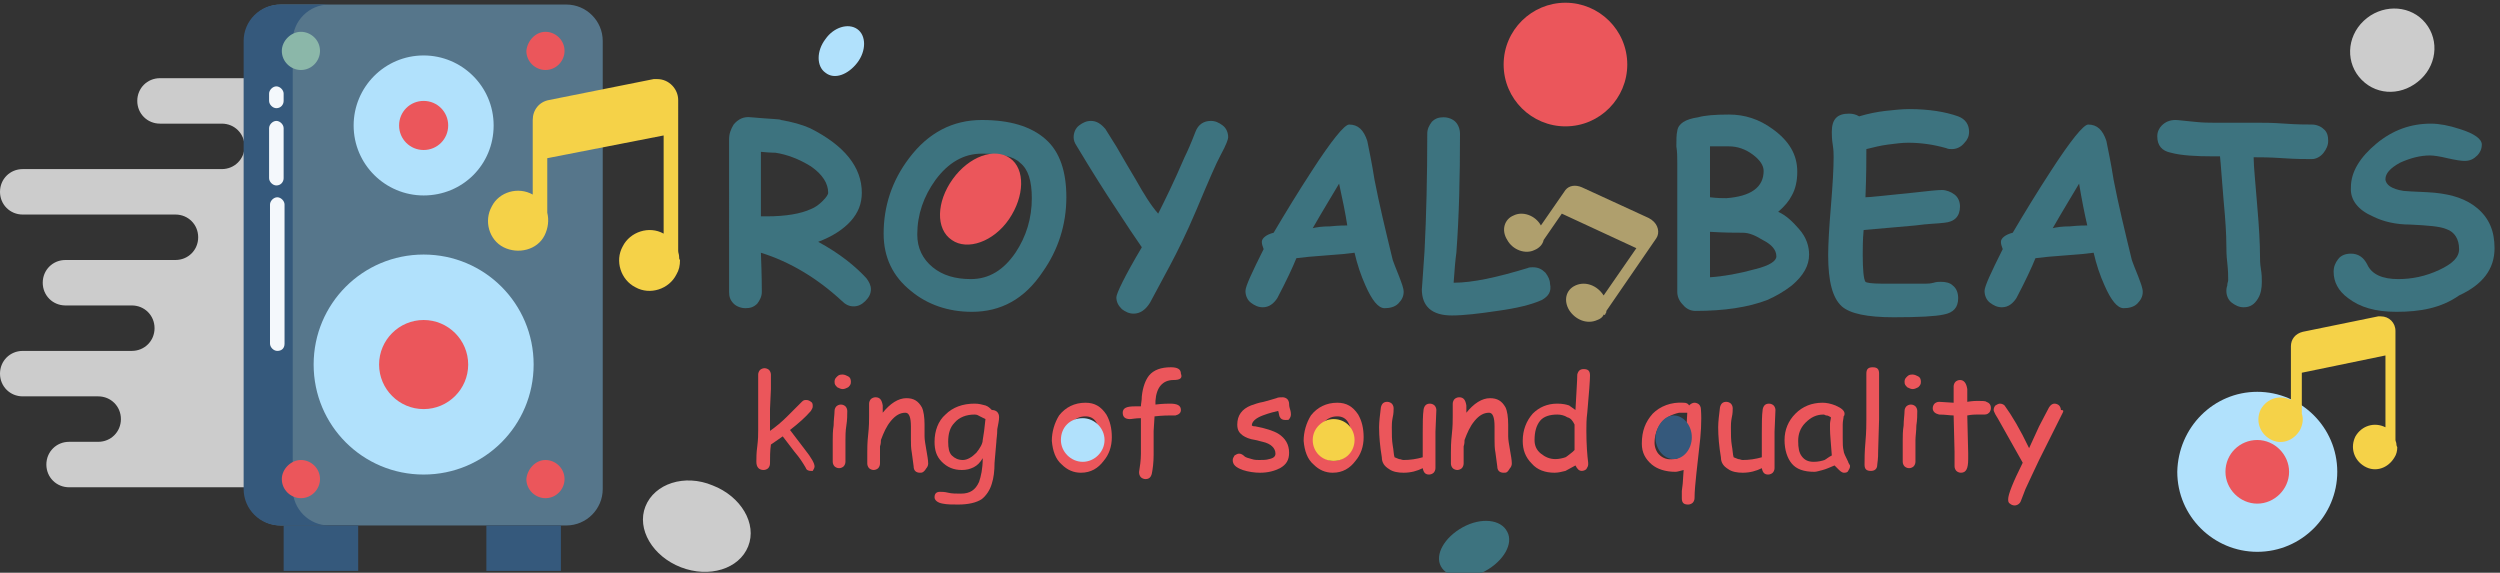 <?xml version="1.0" encoding="utf-8"?>
<!-- Generator: Adobe Illustrator 23.0.1, SVG Export Plug-In . SVG Version: 6.00 Build 0)  -->
<svg version="1.1" id="Layer_1" xmlns="http://www.w3.org/2000/svg" xmlns:xlink="http://www.w3.org/1999/xlink" x="0px" y="0px"
	 viewBox="0 0 275 63" style="enable-background:new 0 0 275 63;" xml:space="preserve">
<rect x="0" y="0" width="275" height="63" fill="#333333" stroke="none"/>
<style type="text/css">
	.st0{fill:#CCCCCC;}
	.st1{fill:#56768B;}
	.st2{fill:#35597C;}
	.st3{fill:#B1E1FC;}
	.st4{fill:#EB565B;}
	.st5{fill:#8BB7A9;}
	.st6{fill:#F5D248;}
	.st7{fill:#F4F8FC;}
	.st8{fill:#3D737F;}
	.st9{fill:#AF9F6D;}
</style>
<g>
	<g>
		<g>
			<path class="st0" d="M21.1,8.6h-3.5c-1.4,0-2.5,1.1-2.5,2.5s1.1,2.5,2.5,2.5h3.5h3.3c1.4,0,2.5,1.1,2.5,2.5s-1.1,2.5-2.5,2.5
				H12.3H2.5c-1.4,0-2.5,1.1-2.5,2.5s1.1,2.5,2.5,2.5h9.7h7.1c1.4,0,2.5,1.1,2.5,2.5s-1.1,2.5-2.5,2.5h-7.1h-5
				c-1.4,0-2.5,1.1-2.5,2.5s1.1,2.5,2.5,2.5h5h2.3c1.4,0,2.5,1.1,2.5,2.5s-1.1,2.5-2.5,2.5h-2.3H2.5c-1.4,0-2.5,1.1-2.5,2.5
				s1.1,2.5,2.5,2.5h9.7h-1.4c1.4,0,2.5,1.1,2.5,2.5s-1.1,2.5-2.5,2.5h1.4H7.6c-1.4,0-2.5,1.1-2.5,2.5s1.1,2.5,2.5,2.5h4.6h17.5
				l3-5.1v-5.1v-5.1V34v-5v-5.1l4.2-5.1l-0.4-5.1L37,8.6H21.1L21.1,8.6z"/>
		</g>
		<g>
			<path class="st1" d="M66.3,53.8c0,2.2-1.8,4-4,4l0,0H30.9c-2.2,0-4-1.8-4-4l0,0V4.5c0-2.2,1.8-4,4-4h31.4c2.2,0,4,1.8,4,4l0,0
				V53.8z"/>
			<path class="st2" d="M32.2,53.8V4.5c0-2.2,1.8-4,4-4h-5.4c-2.2,0-4,1.8-4,4v49.3c0,2.2,1.8,4,4,4l0,0h5.4
				C34,57.8,32.2,56,32.2,53.8L32.2,53.8z"/>
			<path class="st3" d="M46.6,28c6.7,0,12.1,5.4,12.1,12.1s-5.4,12.1-12.1,12.1s-12.1-5.4-12.1-12.1l0,0C34.5,33.4,39.9,28,46.6,28
				L46.6,28z"/>
			<path class="st3" d="M46.6,6.1c4.2,0,7.7,3.4,7.7,7.7s-3.4,7.7-7.7,7.7c-4.2,0-7.7-3.4-7.7-7.7l0,0C38.9,9.6,42.3,6.1,46.6,6.1z"
				/>
			<path class="st4" d="M60,3.5c1.1,0,2.1,0.9,2.1,2.1c0,1.1-0.9,2.1-2.1,2.1c-1.1,0-2.1-0.9-2.1-2.1C58,4.5,58.9,3.5,60,3.5z"/>
			<path class="st4" d="M46.6,11.1c1.5,0,2.7,1.2,2.7,2.7s-1.2,2.7-2.7,2.7s-2.7-1.2-2.7-2.7C43.9,12.3,45.1,11.1,46.6,11.1
				L46.6,11.1z"/>
			<path class="st4" d="M60,50.6c1.1,0,2.1,0.9,2.1,2.1c0,1.1-0.9,2.1-2.1,2.1c-1.1,0-2.1-0.9-2.1-2.1l0,0
				C58,51.6,58.9,50.6,60,50.6z"/>
			<path class="st4" d="M33.1,50.6c1.1,0,2.1,0.9,2.1,2.1c0,1.1-0.9,2.1-2.1,2.1c-1.1,0-2.1-0.9-2.1-2.1l0,0
				C31,51.6,32,50.6,33.1,50.6z"/>
			<path class="st4" d="M46.6,35.2c2.7,0,4.9,2.2,4.9,4.9S49.3,45,46.6,45s-4.9-2.2-4.9-4.9l0,0C41.7,37.4,43.9,35.2,46.6,35.2
				L46.6,35.2L46.6,35.2z"/>
			<path class="st5" d="M33.1,3.5c1.1,0,2.1,0.9,2.1,2.1c0,1.1-0.9,2.1-2.1,2.1C32,7.7,31,6.8,31,5.6C31,4.5,32,3.5,33.1,3.5z"/>
			<path class="st2" d="M61.7,58v4.8h-8.2V58v-0.2h8.2V58z"/>
			<path class="st2" d="M39.4,58v4.8h-8.2V58v-0.2h8.2V58z"/>
			<path class="st6" d="M74.7,28.2c0-0.2-0.1-0.4-0.1-0.6V11c0-1.2-1-2.3-2.3-2.3c-0.2,0-0.3,0-0.4,0L60.4,11
				c-1.1,0.2-1.8,1.1-1.8,2.2v8.2c-1.6-0.9-3.7-0.3-4.5,1.3c-0.9,1.6-0.3,3.7,1.3,4.5s3.7,0.3,4.5-1.3c0.4-0.8,0.5-1.7,0.3-2.5v-6
				L73,14.9v10.8c-1.6-0.9-3.7-0.2-4.5,1.4c-0.9,1.6-0.2,3.7,1.4,4.5c1.6,0.9,3.7,0.2,4.5-1.4c0.3-0.5,0.4-1,0.4-1.6
				C74.7,28.5,74.7,28.4,74.7,28.2L74.7,28.2z"/>
			<path class="st7" d="M30.5,38.6c-0.4,0-0.8-0.4-0.8-0.8V22.5c0-0.4,0.4-0.8,0.8-0.8s0.8,0.4,0.8,0.8v15.3
				C31.3,38.3,31,38.6,30.5,38.6z"/>
			<path class="st7" d="M30.4,20.4c-0.4,0-0.8-0.4-0.8-0.8v-5.5c0-0.4,0.4-0.8,0.8-0.8s0.8,0.4,0.8,0.8v5.5
				C31.2,20,30.9,20.4,30.4,20.4z"/>
			<path class="st7" d="M30.4,11.9c-0.4,0-0.8-0.4-0.8-0.8v-0.8c0-0.4,0.4-0.8,0.8-0.8s0.8,0.4,0.8,0.8v0.8
				C31.2,11.5,30.9,11.9,30.4,11.9z"/>
		</g>
		<g>
			<path class="st8" d="M93.9,33.7c-0.5,0-0.9-0.2-1.3-0.6c-2.7-2.5-5.7-4.3-8.9-5.3c0.1,2.6,0.1,4,0.1,4.3c0,0.5-0.2,0.9-0.5,1.3
				c-0.4,0.4-0.8,0.5-1.3,0.5s-1-0.2-1.3-0.5c-0.4-0.4-0.5-0.8-0.5-1.3c0-0.7,0-1.7,0-3s0-2.3,0-3V15.3c0-0.6,0.2-1.1,0.5-1.6
				c0.5-0.6,1.1-0.9,1.9-0.8c2.2,0.2,3.3,0.2,3.3,0.3c1.2,0.2,2.3,0.5,3.2,0.9c3.8,1.9,5.7,4.3,5.7,7.1c0,1.2-0.4,2.2-1.2,3.1
				c-0.8,0.9-2,1.7-3.6,2.3c2.4,1.3,4.1,2.7,5.3,4c0.3,0.4,0.5,0.8,0.5,1.2c0,0.5-0.2,0.9-0.6,1.3C94.8,33.5,94.4,33.7,93.9,33.7z
				 M85.3,16.8c-0.1,0-0.6,0-1.6-0.1v7.1c0.2,0,0.4,0,0.6,0c2.2,0,3.8-0.3,4.9-0.8c0.5-0.2,0.9-0.5,1.3-0.9s0.6-0.7,0.6-0.9
				c0-1-0.6-2-1.9-2.9C87.9,17.5,86.6,17,85.3,16.8z"/>
			<path class="st8" d="M106.9,34.3c-2.6,0-4.9-0.8-6.7-2.3c-2-1.6-3-3.7-3-6.3c0-3,0.9-5.8,2.8-8.3c2.1-2.8,4.8-4.2,8-4.2
				c3.1,0,5.4,0.7,7,2.1s2.3,3.6,2.3,6.4c0,3-0.9,5.8-2.6,8.2C112.7,32.9,110.1,34.3,106.9,34.3z M108,16.9c-2,0-3.7,1-5.1,2.9
				c-1.3,1.8-2,3.8-2,6c0,1.5,0.6,2.7,1.7,3.6s2.5,1.3,4.2,1.3c2,0,3.6-1,4.9-2.9c1.2-1.8,1.8-3.8,1.8-6c0-1.9-0.4-3.2-1.3-3.9
				C111.5,17.2,110.1,16.9,108,16.9z"/>
			<path class="st8" d="M134.3,17c-0.5,0.9-1.4,3-2.7,6.1c-1.1,2.6-2.1,4.6-2.9,6.1c-1.4,2.6-2.1,3.9-2.2,4.1
				c-0.5,0.8-1.1,1.2-1.8,1.2c-0.5,0-0.9-0.2-1.3-0.5c-0.4-0.4-0.6-0.8-0.6-1.3c0-0.4,0.9-2.3,2.8-5.5c-0.7-1-1.7-2.5-3-4.5
				c-1-1.5-2.4-3.7-4.2-6.7c-0.2-0.3-0.3-0.6-0.3-0.9c0-0.5,0.2-1,0.6-1.3s0.8-0.5,1.3-0.5c0.6,0,1.1,0.3,1.6,0.9l1,1.6
				c0.1,0.1,0.8,1.4,2.3,3.9c0.9,1.6,1.7,2.9,2.5,3.8c0.7-1.4,1.7-3.4,2.9-6.2c0.3-0.6,0.7-1.5,1.2-2.8c0.3-0.8,0.9-1.2,1.7-1.2
				c0.5,0,0.9,0.2,1.3,0.5c0.4,0.3,0.6,0.8,0.6,1.3C135.1,15.3,134.9,15.9,134.3,17z"/>
			<path class="st8" d="M152.3,33.9c-0.7,0-1.4-0.9-2.1-2.5c-0.5-1.1-0.9-2.3-1.2-3.6c-0.7,0.1-1.7,0.2-3.2,0.3
				c-1.4,0.1-2.5,0.2-3.2,0.3c-0.4,1-1.1,2.5-2.1,4.4c-0.4,0.6-0.9,1-1.6,1c-0.5,0-0.9-0.2-1.3-0.5c-0.4-0.3-0.6-0.8-0.6-1.3
				s0.7-2,2-4.6c-0.1-0.3-0.2-0.5-0.2-0.8c0-0.4,0.5-0.8,1.3-1c1.3-2.2,2.7-4.5,4.2-6.8c2.2-3.4,3.6-5.1,4.1-5.1c1,0,1.6,0.6,2,1.8
				c0.2,1,0.5,2.4,0.8,4.3c0.5,2.6,1.2,5.5,2,8.8c0.1,0.3,0.3,0.8,0.7,1.8c0.3,0.8,0.5,1.3,0.5,1.7c0,0.5-0.2,0.9-0.6,1.3
				S152.8,33.9,152.3,33.9z M147.3,20.2c-0.7,1.2-1.7,2.8-2.9,4.9c0.4-0.1,1-0.2,1.9-0.2c1-0.1,1.6-0.1,1.9-0.1
				C148,23.5,147.7,22,147.3,20.2z"/>
			<path class="st8" d="M169.6,33c-1.1,0.5-2.7,0.9-4.9,1.2c-2,0.3-3.7,0.5-5,0.5c-2.2,0-3.3-1-3.3-2.9c0,0.2,0.1-1.3,0.3-4.2
				c0.2-3.9,0.3-8.2,0.3-12.9c0-0.5,0.2-0.9,0.5-1.3c0.4-0.4,0.8-0.5,1.3-0.5s1,0.2,1.3,0.5s0.5,0.8,0.5,1.3c0,4.8-0.1,9.1-0.4,13.1
				c-0.1,0.7-0.2,1.8-0.3,3.3c2.1,0,4.8-0.6,8.1-1.6c0.2-0.1,0.4-0.1,0.6-0.1c0.6,0,1,0.2,1.4,0.6c0.3,0.4,0.5,0.8,0.5,1.2
				C170.7,32.1,170.3,32.6,169.6,33z"/>
			<path class="st8" d="M194.4,33c-2.1,0.8-4.7,1.2-7.9,1.2c-0.5,0-1-0.2-1.4-0.7c-0.4-0.4-0.6-0.9-0.6-1.4V17.9
				c0-0.6,0-1.2-0.1-1.8c0-0.7,0-1.3,0.1-1.7c0.1-0.8,0.9-1.3,2.3-1.5c0.7-0.2,1.8-0.3,3.4-0.3c1.7,0,3.3,0.5,4.8,1.6
				c1.8,1.3,2.7,2.8,2.7,4.7c0,1-0.2,1.9-0.6,2.6c-0.3,0.6-0.8,1.2-1.5,1.8c0.9,0.4,1.6,1.1,2.3,1.9c0.8,0.9,1.1,1.9,1.1,2.8
				c0,1.2-0.6,2.3-1.9,3.4C196.2,32.1,195.3,32.6,194.4,33z M190.2,16.1c-1.1,0-1.8,0-2.1,0v2.8v2.8c0.8,0.1,1.4,0.1,1.8,0.1
				c2.7-0.2,4.1-1.2,4.1-3c0-0.6-0.4-1.2-1.2-1.8C192,16.4,191.1,16.1,190.2,16.1z M191.7,25.6c-0.8,0-2,0-3.6-0.1v5
				c1.5-0.1,3.2-0.4,5-0.9c1.6-0.4,2.3-0.9,2.3-1.4c0-0.7-0.5-1.3-1.5-1.8C193.1,25.9,192.4,25.6,191.7,25.6z"/>
			<path class="st8" d="M214.7,16.4c-0.2,0-0.4,0-0.6-0.1c-1.4-0.4-2.8-0.6-4.2-0.6c-0.7,0-1.4,0.1-2.2,0.2s-1.6,0.3-2.4,0.5
				c0,1.2,0,2.9-0.1,5.3c0.5,0,2.2-0.2,5.2-0.5c1.7-0.2,2.8-0.3,3.2-0.3c0.5,0,1,0.2,1.4,0.5s0.6,0.8,0.6,1.3c0,1.1-0.6,1.7-1.7,1.8
				c-0.7,0.1-1.8,0.1-3.2,0.3c-1.3,0.1-3.2,0.3-5.7,0.5c-0.1,1.1-0.1,2-0.1,2.7c0,1.7,0.1,2.7,0.3,3c0.1,0.1,0.7,0.2,1.7,0.2
				c0.6,0,1.4,0,2.5,0s1.9,0,2.5,0c0.2,0,0.4,0,0.8-0.1c0.3-0.1,0.6-0.1,0.8-0.1c0.5,0,1,0.1,1.3,0.4c0.4,0.3,0.6,0.8,0.6,1.4
				c0,1-0.5,1.6-1.6,1.8c-0.9,0.2-2.7,0.3-5.5,0.3c-2.9,0-4.8-0.4-5.7-1.2c-1-0.9-1.5-2.7-1.5-5.6c0-1.2,0.1-3,0.3-5.4
				s0.3-4.2,0.3-5.4c0-0.3,0-0.8-0.1-1.4s-0.1-1.1-0.1-1.4c0-1.4,0.6-2,1.9-2c0.4,0,0.8,0.1,1.1,0.3c1-0.3,2-0.5,2.9-0.6
				s1.8-0.2,2.6-0.2c2.2,0,4,0.3,5.4,0.8c0.8,0.3,1.2,0.9,1.2,1.7c0,0.5-0.2,0.9-0.5,1.2C215.7,16.2,215.2,16.4,214.7,16.4z"/>
			<path class="st8" d="M233.6,33.9c-0.7,0-1.4-0.9-2.1-2.5c-0.5-1.1-0.9-2.3-1.2-3.6c-0.7,0.1-1.7,0.2-3.2,0.3
				c-1.4,0.1-2.5,0.2-3.2,0.3c-0.4,1-1.1,2.5-2.1,4.4c-0.4,0.6-0.9,1-1.6,1c-0.5,0-0.9-0.2-1.3-0.5c-0.4-0.3-0.6-0.8-0.6-1.3
				s0.7-2,2-4.6c-0.1-0.3-0.2-0.5-0.2-0.8c0-0.4,0.5-0.8,1.3-1c1.3-2.2,2.7-4.5,4.2-6.8c2.2-3.4,3.6-5.1,4.1-5.1c1,0,1.6,0.6,2,1.8
				c0.2,1,0.5,2.4,0.8,4.3c0.5,2.6,1.2,5.5,2,8.8c0.1,0.3,0.3,0.8,0.7,1.8c0.3,0.8,0.5,1.3,0.5,1.7c0,0.5-0.2,0.9-0.6,1.3
				S234.1,33.9,233.6,33.9z M228.7,20.2c-0.7,1.2-1.7,2.8-2.9,4.9c0.4-0.1,1-0.2,1.9-0.2c1-0.1,1.6-0.1,1.9-0.1
				C229.3,23.5,229,22,228.7,20.2z"/>
			<path class="st8" d="M254.3,17.5c-0.7,0-1.8,0-3.2-0.1s-2.5-0.1-3.2-0.1c0,1,0.2,2.8,0.4,5.4c0.2,2.3,0.3,4.1,0.3,5.5
				c0,0.3,0,0.8,0.1,1.4s0.1,1,0.1,1.4c0,0.7-0.1,1.3-0.4,1.8c-0.4,0.7-0.9,1-1.6,1c-0.5,0-0.9-0.2-1.3-0.5
				c-0.4-0.3-0.6-0.8-0.6-1.3c0-0.1,0-0.3,0.1-0.6c0-0.3,0.1-0.4,0.1-0.6c0-0.4,0-1-0.1-1.9c-0.1-0.8-0.1-1.5-0.1-1.9
				c0-1.2-0.1-2.8-0.3-4.9c-0.2-2.3-0.3-4-0.4-4.9h-0.7c-2,0-3.6-0.1-4.7-0.4c-1-0.2-1.5-0.8-1.5-1.8c0-0.5,0.2-0.9,0.5-1.2
				c0.4-0.4,0.9-0.6,1.5-0.6c0.3,0,1,0.1,2.1,0.2c0.9,0.1,1.6,0.1,2.1,0.1s1.4,0,2.4,0c1.1,0,1.9,0,2.4,0c0.7,0,1.7,0,3,0.1
				c1.4,0.1,2.4,0.1,3,0.1c0.5,0,1,0.2,1.3,0.5c0.4,0.3,0.5,0.8,0.5,1.3s-0.2,0.9-0.5,1.3S254.8,17.5,254.3,17.5z"/>
			<path class="st8" d="M263.6,34.3c-2.3,0-4-0.5-5.3-1.5c-1.1-0.8-1.6-1.8-1.6-2.9c0-0.6,0.2-1,0.5-1.4s0.8-0.6,1.4-0.6
				c0.8,0,1.4,0.4,1.8,1.2c0.5,1.1,1.7,1.6,3.4,1.6c1.5,0,3-0.3,4.5-1s2.2-1.4,2.2-2.3c0-1.1-0.5-1.9-1.4-2.2c-0.7-0.3-2-0.4-4-0.5
				c-1.5,0-2.9-0.3-4.1-0.9c-1.6-0.7-2.5-1.8-2.4-3.2c0-1.7,1-3.3,2.8-4.8s3.8-2.2,6-2.2c0.9,0,2,0.2,3.2,0.6
				c1.6,0.5,2.4,1.1,2.4,1.7c0,0.5-0.2,0.9-0.5,1.2c-0.4,0.4-0.8,0.6-1.4,0.6c-0.4,0-1-0.1-1.9-0.3c-0.8-0.2-1.5-0.3-1.9-0.3
				c-1.1,0-2.2,0.3-3.3,0.8c-1.1,0.6-1.6,1.2-1.6,1.8c0,0.3,0.2,0.6,0.5,0.8s0.8,0.4,1.5,0.5c1.1,0.1,2.3,0.1,3.4,0.2
				c2,0.2,3.5,0.7,4.7,1.7c1.3,1.1,1.9,2.5,1.9,4.4c0,2.3-1.3,4-3.9,5.2C268.5,33.9,266.2,34.3,263.6,34.3z"/>
		</g>
		<g>
			<path class="st4" d="M89.2,51.8c-0.3,0-0.5-0.1-0.6-0.4c-0.3-0.5-0.6-1-1.2-1.7L86.1,48c-0.3,0.2-0.7,0.5-1.3,0.9
				c-0.1,0.7-0.1,1.4-0.1,2.1c0,0.2-0.1,0.4-0.2,0.5s-0.3,0.2-0.5,0.2c-0.5,0-0.8-0.3-0.8-0.9c0-0.4,0-1,0.1-1.7
				c0.1-0.8,0.1-1.3,0.1-1.7c0-0.7,0-1.5,0-2.4s0-1.7,0-2.4c0-0.2,0-0.5,0-0.7c0-0.3,0-0.5,0-0.7s0.1-0.4,0.2-0.5s0.3-0.2,0.5-0.2
				s0.4,0.1,0.5,0.2c0.1,0.1,0.2,0.3,0.2,0.5s0,0.5,0,0.8s0,0.5,0,0.8L84.7,45c0,0.8,0,1.6,0,2.4c0.7-0.5,1.3-1,1.9-1.6l1.6-1.6
				c0.2-0.2,0.3-0.2,0.5-0.2s0.4,0.1,0.5,0.2c0.2,0.1,0.2,0.3,0.2,0.5s-0.1,0.3-0.2,0.5c-0.6,0.7-1.4,1.4-2.3,2.1l1.6,2.1
				c0.8,1,1.1,1.6,1.1,1.9c0,0.2-0.1,0.3-0.2,0.5C89.6,51.8,89.4,51.8,89.2,51.8z"/>
			<path class="st4" d="M93,48.4c0,0.3,0,0.7,0,1.2c0,0.6,0,1,0,1.2s-0.1,0.4-0.2,0.5s-0.3,0.2-0.5,0.2s-0.4-0.1-0.5-0.2
				c-0.1-0.1-0.2-0.3-0.2-0.5c0-0.3,0-0.7,0-1.2c0-0.6,0-1,0-1.2c0-0.4,0-1,0.1-1.6c0-0.6,0.1-1.2,0.1-1.6c0-0.2,0.1-0.4,0.2-0.5
				s0.3-0.2,0.5-0.2s0.4,0.1,0.5,0.2c0.1,0.1,0.2,0.3,0.2,0.5c0,0.4,0,1-0.1,1.6S93,48,93,48.4z M92.7,42.8c-0.2,0-0.4-0.1-0.6-0.2
				c-0.2-0.2-0.3-0.3-0.3-0.6s0.1-0.4,0.3-0.6c0.2-0.2,0.4-0.2,0.6-0.2s0.4,0.1,0.6,0.2s0.3,0.3,0.3,0.6s-0.1,0.4-0.3,0.6
				C93.1,42.7,92.9,42.8,92.7,42.8z"/>
			<path class="st4" d="M101.2,52c-0.4,0-0.7-0.2-0.7-0.7l-0.2-1.5c-0.1-0.5-0.1-1-0.1-1.5c0-0.1,0-0.3,0-0.7c0-0.3,0-0.5,0-0.7
				c0-1-0.2-1.5-0.6-1.5c-0.6,0-1.1,0.3-1.6,0.9c-0.5,0.6-0.8,1.3-1.1,2.1c0,0.2,0,0.4-0.1,0.7c0,0.2,0,0.5,0,0.7c0,0.1,0,0.3,0,0.6
				s0,0.5,0,0.6c0,0.2-0.1,0.4-0.2,0.5s-0.3,0.2-0.5,0.2s-0.4-0.1-0.5-0.2c-0.1-0.1-0.2-0.3-0.2-0.5c0-0.1,0-0.3,0-0.6s0-0.5,0-0.6
				c0-0.5,0-1.1,0.1-2s0.1-1.5,0.1-2c0-0.1,0-0.4,0-0.7s0-0.5,0-0.7s0.1-0.4,0.2-0.5s0.3-0.2,0.5-0.2c0.5,0,0.7,0.3,0.8,0.9v0.8
				c0.8-1,1.7-1.6,2.6-1.6c0.8,0,1.3,0.3,1.7,1c0.2,0.4,0.3,1.1,0.3,1.9v0.7V48c0,0.4,0.1,0.9,0.2,1.5s0.2,1.1,0.2,1.5
				c0,0.2-0.1,0.4-0.2,0.5C101.6,52,101.4,52,101.2,52z"/>
			<path class="st4" d="M109.6,48.6l-0.2,2.3c0,0.9-0.1,1.7-0.3,2.3c-0.2,0.7-0.6,1.3-1.1,1.7c-0.6,0.4-1.5,0.6-2.6,0.6
				c-0.7,0-1.2,0-1.7-0.1c-0.6-0.1-0.9-0.4-0.9-0.7c0-0.4,0.2-0.6,0.6-0.6c0.2,0,0.5,0,0.9,0.1s0.9,0.1,1.4,0.1c1,0,1.6-0.4,2-1.3
				c0.2-0.6,0.4-1.4,0.4-2.6c-0.3,0.5-0.6,0.8-1,1s-0.8,0.3-1.3,0.3c-0.9,0-1.6-0.3-2.2-0.9c-0.6-0.6-0.8-1.3-0.8-2.2
				c0-1.2,0.4-2.3,1.2-3c0.8-0.8,1.9-1.2,3.2-1.2c0.5,0,0.8,0.1,1.2,0.2c0.3,0.1,0.5,0.3,0.7,0.5c0.5,0,0.8,0.3,0.8,0.8
				c0,0.3-0.1,0.8-0.2,1.3C109.7,47.9,109.6,48.3,109.6,48.6z M107.2,45.6c-0.9,0-1.7,0.3-2.2,0.9c-0.5,0.5-0.7,1.2-0.7,2.1
				c0,0.7,0.1,1.2,0.4,1.5s0.7,0.5,1.2,0.5s1-0.3,1.5-0.8c0.4-0.5,0.7-1,0.7-1.4c0.1-0.5,0.2-1.3,0.3-2.3c-0.2-0.1-0.4-0.2-0.6-0.3
				S107.5,45.6,107.2,45.6z"/>
			<path class="st4" d="M118.9,52c-0.8,0-1.5-0.3-2.1-0.9c-0.7-0.6-1-1.5-1.1-2.6c0-1,0.3-2,0.8-2.8c0.7-0.9,1.7-1.4,2.9-1.4
				c1,0,1.7,0.4,2.3,1.3c0.4,0.7,0.6,1.5,0.6,2.5s-0.3,1.9-0.9,2.6C120.8,51.5,120,52,118.9,52z M119.4,45.8c-0.7,0-1.3,0.3-1.7,1
				c-0.3,0.5-0.5,1.1-0.5,1.8s0.2,1.2,0.6,1.6c0.3,0.3,0.7,0.5,1.2,0.5s1-0.2,1.3-0.5c0.4-0.4,0.6-0.9,0.7-1.6
				C121,46.7,120.5,45.8,119.4,45.8z"/>
			<path class="st4" d="M129.1,41.8c-1.2,0-1.9,0.8-2,2.3v0.4c0.8-0.1,1.4-0.1,1.6-0.1c0.8,0,1.2,0.2,1.2,0.7c0,0.3-0.2,0.5-0.6,0.6
				c-0.2,0-0.4,0-0.6,0c-0.2,0-0.8,0-1.7,0.1l-0.1,1.6c0,0.3,0,0.7,0,1.3s0,1,0,1.3c0,0.9-0.1,1.6-0.2,2.1c-0.1,0.4-0.3,0.6-0.7,0.6
				c-0.2,0-0.4-0.1-0.5-0.2c-0.1-0.1-0.2-0.3-0.2-0.5v-0.1c0.1-0.6,0.2-1.3,0.2-2V48v-2c-0.6,0-1,0.1-1.2,0.1
				c-0.5,0-0.8-0.2-0.8-0.7s0.4-0.7,1.3-0.7h0.7c0-0.3,0.1-0.6,0.1-1.1c0.1-1,0.4-1.8,0.8-2.3c0.5-0.6,1.3-0.9,2.4-0.9
				c0.7,0,1.1,0.2,1.1,0.7C130.1,41.6,129.8,41.8,129.1,41.8z"/>
			<path class="st4" d="M141.4,46.2c-0.3,0-0.5-0.1-0.6-0.3c-0.1-0.1-0.1-0.4-0.2-0.7c-0.4,0.1-0.9,0.2-1.7,0.5s-1.2,0.7-1.2,1.1
				c0.1,0.1,0.3,0.1,0.4,0.1c1.1,0.2,2,0.5,2.5,0.8c0.8,0.5,1.2,1.2,1.2,2.1c0,0.8-0.3,1.3-1,1.7c-0.6,0.3-1.3,0.5-2.2,0.5
				c-0.6,0-1.3-0.1-1.9-0.3c-0.8-0.3-1.1-0.6-1.1-1.1c0-0.2,0.1-0.3,0.2-0.5c0.2-0.1,0.3-0.2,0.5-0.2s0.4,0.1,0.6,0.3
				c0.1,0.1,0.4,0.2,0.8,0.3c0.3,0.1,0.6,0.1,0.8,0.1c0.4,0,0.8,0,1.1-0.1c0.5-0.1,0.7-0.3,0.7-0.6c0-0.6-0.5-1.1-1.4-1.3l-0.8-0.2
				c-0.7-0.1-1.1-0.3-1.4-0.5c-0.4-0.3-0.6-0.6-0.6-1.2c0-1,0.5-1.7,1.5-2.1c0.3-0.1,0.8-0.3,1.4-0.4c0.7-0.2,1.1-0.3,1.4-0.4
				c0.2-0.1,0.4-0.1,0.7-0.1c0.2,0,0.4,0.1,0.5,0.2c0.1,0.1,0.2,0.3,0.2,0.5c0,0.1,0,0.3,0.1,0.6s0.1,0.5,0.1,0.6
				c0,0.2-0.1,0.4-0.2,0.5C141.8,46.2,141.6,46.2,141.4,46.2z"/>
			<path class="st4" d="M146.6,52c-0.8,0-1.5-0.3-2.1-0.9c-0.7-0.6-1-1.5-1.1-2.6c0-1,0.3-2,0.8-2.8c0.7-0.9,1.7-1.4,2.9-1.4
				c1,0,1.7,0.4,2.3,1.3c0.4,0.7,0.6,1.5,0.6,2.5s-0.3,1.9-0.9,2.6C148.5,51.5,147.7,52,146.6,52z M147.1,45.8c-0.7,0-1.3,0.3-1.7,1
				c-0.3,0.5-0.5,1.1-0.5,1.8s0.2,1.2,0.6,1.6c0.3,0.3,0.7,0.5,1.2,0.5s1-0.2,1.3-0.5c0.4-0.4,0.6-0.9,0.7-1.6
				C148.7,46.7,148.2,45.8,147.1,45.8z"/>
			<path class="st4" d="M157.9,47.5c0,0.3,0,0.8,0,1.5s0,1.2,0,1.5c0,0.1,0,0.3,0,0.5s0,0.4,0,0.5c0,0.2-0.1,0.4-0.2,0.5
				c-0.1,0.1-0.3,0.2-0.5,0.2c-0.4,0-0.6-0.2-0.7-0.7c-0.6,0.3-1.3,0.5-2.1,0.5c-0.6,0-1.2-0.1-1.6-0.4c-0.5-0.3-0.8-0.7-0.8-1.3
				c-0.2-1.2-0.3-2.3-0.3-3.3c0-0.6,0.1-1.4,0.2-2.2c0.1-0.4,0.3-0.6,0.7-0.6c0.2,0,0.4,0.1,0.5,0.2s0.2,0.3,0.2,0.5s0,0.6-0.1,1
				c-0.1,0.5-0.1,0.8-0.1,1.1c0,0.8,0,1.4,0.1,2c0.1,0.5,0.1,1,0.2,1.3c0.2,0.1,0.3,0.1,0.5,0.2c0.2,0,0.3,0.1,0.5,0.1
				c0.7,0,1.4-0.1,2.1-0.3v-1.4v-1.3c0-1,0-1.9,0.1-2.6c0.1-0.4,0.3-0.6,0.7-0.6c0.2,0,0.4,0.1,0.5,0.2c0.1,0.1,0.2,0.3,0.2,0.5
				L157.9,47.5z"/>
			<path class="st4" d="M165.4,52c-0.4,0-0.7-0.2-0.7-0.7l-0.2-1.5c-0.1-0.5-0.1-1-0.1-1.5c0-0.1,0-0.3,0-0.7c0-0.3,0-0.5,0-0.7
				c0-1-0.2-1.5-0.6-1.5c-0.6,0-1.1,0.3-1.6,0.9c-0.5,0.6-0.8,1.3-1.1,2.1c0,0.2,0,0.4-0.1,0.7c0,0.2,0,0.5,0,0.7c0,0.1,0,0.3,0,0.6
				s0,0.5,0,0.6c0,0.2-0.1,0.4-0.2,0.5c-0.1,0.1-0.3,0.2-0.5,0.2s-0.4-0.1-0.5-0.2c-0.1-0.1-0.2-0.3-0.2-0.5c0-0.1,0-0.3,0-0.6
				s0-0.5,0-0.6c0-0.5,0-1.1,0.1-2s0.1-1.5,0.1-2c0-0.1,0-0.4,0-0.7s0-0.5,0-0.7s0.1-0.4,0.2-0.5s0.3-0.2,0.5-0.2
				c0.5,0,0.7,0.3,0.8,0.9v0.8c0.8-1,1.7-1.6,2.6-1.6c0.8,0,1.3,0.3,1.7,1c0.2,0.4,0.3,1.1,0.3,1.9v0.7V48c0,0.4,0.1,0.9,0.2,1.5
				s0.2,1.1,0.2,1.5c0,0.2-0.1,0.4-0.2,0.5C165.8,52,165.7,52,165.4,52z"/>
			<path class="st4" d="M174.6,45.4c-0.1,0.7-0.1,1.4-0.1,2c0,1.5,0.1,2.7,0.2,3.5c0,0.1,0,0.1,0,0.2c0,0.2-0.1,0.3-0.2,0.5
				c-0.1,0.1-0.3,0.2-0.5,0.2c-0.3,0-0.5-0.2-0.7-0.6c-0.4,0.2-0.7,0.4-1.1,0.6c-0.4,0.1-0.8,0.2-1.2,0.2c-1,0-1.9-0.3-2.5-1
				c-0.7-0.7-1-1.5-1-2.5c0-1.2,0.4-2.2,1.1-3c0.7-0.7,1.6-1.1,2.7-1.1c0.6,0,1,0.1,1.3,0.2l0.7,0.5c0.1-1.9,0.2-3.3,0.2-3.9
				c0.1-0.4,0.3-0.6,0.7-0.6c0.5,0,0.7,0.2,0.7,0.7C174.9,41.8,174.8,43.2,174.6,45.4z M171.3,45.6c-0.8,0-1.5,0.2-1.9,0.7
				s-0.6,1.2-0.6,2.1c0,0.6,0.2,1.1,0.7,1.5s1,0.6,1.6,0.6c0.4,0,0.8-0.1,1.1-0.2c0.2-0.1,0.4-0.3,0.8-0.6c0.1-0.1,0.1-0.1,0.2-0.2
				v-1.2v-0.8v-0.8c-0.2-0.4-0.4-0.7-0.8-0.8C172.1,45.7,171.7,45.6,171.3,45.6z"/>
			<path class="st4" d="M186.9,49.4l-0.3,2.7c-0.1,1-0.2,1.9-0.2,2.7c0,0.2-0.1,0.4-0.2,0.5c-0.1,0.1-0.3,0.2-0.5,0.2
				c-0.5,0-0.7-0.2-0.7-0.7c0-0.2,0-0.5,0-0.8l0.1-0.8l0.1-1.5c-0.4,0.1-0.7,0.2-0.9,0.2c-1.1,0-2-0.3-2.6-0.8
				c-0.7-0.6-1.1-1.3-1.1-2.3c0-1.4,0.4-2.4,1.2-3.3c0.8-0.8,2-1.3,3.4-1.2c0.3,0,0.5,0.1,0.6,0.3c0.2-0.2,0.4-0.3,0.6-0.3
				c0.2,0,0.4,0.1,0.5,0.2c0.1,0.1,0.2,0.3,0.2,0.5C187.2,46.3,187.1,47.8,186.9,49.4z M184.7,45.4c-0.9,0.2-1.6,0.6-2.1,1.3
				c-0.4,0.6-0.6,1.3-0.6,2c0,0.5,0.2,1,0.5,1.3c0.4,0.4,0.9,0.6,1.6,0.5c0.5,0,0.8-0.3,1-0.7c0.2-0.5,0.4-1.4,0.4-2.6l0.1-1.8
				c-0.1,0-0.3,0-0.5,0C185,45.4,184.8,45.4,184.7,45.4z"/>
			<path class="st4" d="M195.2,47.5c0,0.3,0,0.8,0,1.5s0,1.2,0,1.5c0,0.1,0,0.3,0,0.5s0,0.4,0,0.5c0,0.2-0.1,0.4-0.2,0.5
				c-0.1,0.1-0.3,0.2-0.5,0.2c-0.4,0-0.6-0.2-0.7-0.7c-0.6,0.3-1.3,0.5-2.1,0.5c-0.6,0-1.2-0.1-1.6-0.4c-0.5-0.3-0.8-0.7-0.8-1.3
				c-0.2-1.2-0.3-2.3-0.3-3.3c0-0.6,0.1-1.4,0.2-2.2c0.1-0.4,0.3-0.6,0.7-0.6c0.2,0,0.4,0.1,0.5,0.2s0.2,0.3,0.2,0.5s0,0.6-0.1,1
				c-0.1,0.5-0.1,0.8-0.1,1.1c0,0.8,0,1.4,0.1,2c0.1,0.5,0.1,1,0.2,1.3c0.2,0.1,0.3,0.1,0.5,0.2c0.2,0,0.3,0.1,0.5,0.1
				c0.7,0,1.4-0.1,2.1-0.3v-1.4v-1.3c0-1,0-1.9,0.1-2.6c0.1-0.4,0.3-0.6,0.7-0.6c0.2,0,0.4,0.1,0.5,0.2c0.1,0.1,0.2,0.3,0.2,0.5
				L195.2,47.5z"/>
			<path class="st4" d="M202.8,52c-0.1,0-0.3-0.1-0.5-0.3s-0.4-0.4-0.5-0.5c-0.5,0.2-0.9,0.4-1.3,0.5c-0.4,0.1-0.7,0.2-0.9,0.2
				c-1.2,0-2-0.3-2.5-0.9c-0.5-0.6-0.8-1.5-0.8-2.6s0.4-2.1,1.2-2.9c0.8-0.8,1.8-1.2,3-1.2c0.4,0,0.9,0.1,1.4,0.3
				c0.7,0.3,1,0.6,1,0.9c0,0.1,0,0.2-0.1,0.3c0,0.2-0.1,0.5-0.1,0.9s0,0.9,0,1.5s0,1,0.1,1.4c0,0.2,0.2,0.6,0.5,1.2
				c0,0.1,0.1,0.2,0.2,0.4v0.1c0,0.2-0.1,0.3-0.2,0.5S203,52,202.8,52z M201.3,47.2c0-0.2,0-0.4,0-0.6c0-0.2,0.1-0.5,0.1-0.7
				c-0.2-0.1-0.3-0.2-0.5-0.2c-0.1,0-0.2-0.1-0.3-0.1c-0.8,0-1.4,0.3-2,0.9c-0.6,0.6-0.8,1.3-0.8,2c0,0.8,0.1,1.3,0.4,1.7
				c0.3,0.4,0.7,0.6,1.3,0.6c0.5,0,0.9-0.1,1.2-0.2c0.2-0.1,0.4-0.3,0.8-0.5C201.4,48.7,201.3,47.8,201.3,47.2z"/>
			<path class="st4" d="M206.7,46.1l-0.1,3.4c0,0.4,0,0.9-0.1,1.6c0,0.5-0.3,0.7-0.7,0.7c-0.5,0-0.7-0.2-0.7-0.7
				c0-0.6,0-1.4,0.1-2.5s0.1-2,0.1-2.5c0-0.7,0-1.6,0-2.5s0-1.8,0-2.5c0-0.5,0.2-0.7,0.7-0.7s0.7,0.2,0.7,0.7c0,0.7,0,1.6,0,2.5
				S206.7,45.4,206.7,46.1z"/>
			<path class="st4" d="M210.7,48.4c0,0.3,0,0.7,0,1.2c0,0.6,0,1,0,1.2s-0.1,0.4-0.2,0.5c-0.1,0.1-0.3,0.2-0.5,0.2s-0.4-0.1-0.5-0.2
				c-0.1-0.1-0.2-0.3-0.2-0.5c0-0.3,0-0.7,0-1.2s0-1,0-1.2c0-0.4,0-1,0.1-1.6c0-0.6,0.1-1.2,0.1-1.6c0-0.2,0.1-0.4,0.2-0.5
				c0.1-0.1,0.3-0.2,0.5-0.2s0.4,0.1,0.5,0.2c0.1,0.1,0.2,0.3,0.2,0.5c0,0.4,0,1-0.1,1.6C210.8,47.4,210.7,48,210.7,48.4z
				 M210.4,42.8c-0.2,0-0.4-0.1-0.6-0.2c-0.2-0.2-0.3-0.3-0.3-0.6s0.1-0.4,0.3-0.6c0.2-0.2,0.4-0.2,0.6-0.2c0.2,0,0.4,0.1,0.6,0.2
				s0.3,0.3,0.3,0.6s-0.1,0.4-0.3,0.6C210.8,42.7,210.6,42.8,210.4,42.8z"/>
			<path class="st4" d="M218.2,45.6c-0.1,0-0.2,0-0.4,0c-0.1,0-0.3,0-0.4,0c-0.1,0-0.5,0-1,0.1l0.1,4.1v0.3v0.4c0,1-0.2,1.5-0.8,1.5
				c-0.2,0-0.4-0.1-0.5-0.2c-0.1-0.1-0.2-0.3-0.2-0.5s0-0.4,0-0.8c0-0.4,0-0.6,0-0.8l-0.1-4c-0.4,0-0.9-0.1-1.6-0.1
				c-0.4-0.1-0.7-0.3-0.7-0.7c0-0.2,0.1-0.4,0.2-0.5s0.3-0.2,0.5-0.2l1.6,0.1c0-0.2,0-0.6,0-0.9c0-0.4,0-0.7,0-0.9s0.1-0.4,0.2-0.5
				c0.1-0.1,0.3-0.2,0.5-0.2c0.4,0,0.7,0.3,0.8,1c0,0.2,0,0.4,0,0.6v0.4v0.4c0.6-0.1,1-0.1,1.1-0.1c0.5,0,0.9,0,1,0.1
				c0.3,0.1,0.5,0.3,0.5,0.7c0,0.2-0.1,0.4-0.2,0.5C218.6,45.6,218.4,45.6,218.2,45.6z"/>
			<path class="st4" d="M226.9,45.4l-2.6,5.2c-0.6,1.3-1.1,2.3-1.5,3.2l-0.5,1.3c-0.1,0.3-0.4,0.5-0.7,0.5c-0.2,0-0.4-0.1-0.5-0.2
				c-0.2-0.1-0.2-0.3-0.2-0.5c0-0.5,0.5-1.8,1.6-4l-2.7-4.8l-0.3-0.5c-0.1-0.2-0.2-0.4-0.2-0.5c0-0.2,0.1-0.4,0.2-0.5
				c0.2-0.1,0.3-0.2,0.5-0.2s0.4,0.1,0.5,0.2c0.8,1.1,1.7,2.6,2.7,4.7l1.1-2.4c0.4-0.8,0.8-1.5,1.1-2.1c0.2-0.3,0.4-0.4,0.6-0.4
				c0.2,0,0.4,0.1,0.5,0.2s0.2,0.3,0.2,0.5C227,45.1,227,45.2,226.9,45.4z"/>
		</g>
		<g>
			<path class="st3" d="M248.3,43.1c4.8,0,8.8,3.9,8.8,8.8c0,4.8-3.9,8.8-8.8,8.8c-4.8,0-8.8-3.9-8.8-8.8l0,0
				C239.6,47,243.5,43.1,248.3,43.1L248.3,43.1z"/>
		</g>
		<path class="st4" d="M248.3,48.4c1.9,0,3.5,1.6,3.5,3.5s-1.6,3.5-3.5,3.5s-3.5-1.6-3.5-3.5l0,0C244.8,49.9,246.4,48.4,248.3,48.4
			L248.3,48.4L248.3,48.4z"/>
		<path class="st6" d="M263.6,48.8c0-0.1-0.1-0.3-0.1-0.4v-12c0-0.9-0.7-1.6-1.6-1.6c-0.1,0-0.2,0-0.3,0l-8.3,1.7
			c-0.8,0.2-1.3,0.8-1.3,1.6V44c-1.2-0.6-2.6-0.2-3.3,1c-0.6,1.2-0.2,2.6,1,3.3s2.6,0.2,3.3-1c0.3-0.6,0.4-1.2,0.2-1.8V41l9.2-1.9
			V47c-1.2-0.6-2.6-0.2-3.3,1c-0.6,1.2-0.2,2.6,1,3.3s2.6,0.2,3.3-1c0.2-0.3,0.3-0.7,0.3-1.1C263.6,49,263.6,48.9,263.6,48.8
			L263.6,48.8z"/>
		<path class="st3" d="M119.1,46c1.3,0,2.4,1.1,2.4,2.4s-1.1,2.4-2.4,2.4s-2.4-1.1-2.4-2.4C116.7,47,117.7,46,119.1,46z"/>
		<path class="st6" d="M146.7,46.1c1.3,0,2.3,1,2.3,2.3s-1,2.3-2.3,2.3s-2.3-1-2.3-2.3S145.5,46.1,146.7,46.1z"/>
		<path class="st2" d="M184.1,45.7c1.1,0,2,1.1,2,2.4c0,1.3-0.9,2.4-2,2.4s-2-1.1-2-2.4C182.2,46.8,183.1,45.7,184.1,45.7z"/>
		<path class="st4" d="M104.8,19.7c1.8-2.5,4.6-3.5,6.3-2.3c1.7,1.2,1.6,4.2-0.1,6.7s-4.6,3.5-6.3,2.3
			C102.9,25.2,103,22.2,104.8,19.7z"/>
		<path class="st4" d="M172.2,0.3c3.7,0,6.8,3,6.8,6.8c0,3.7-3,6.8-6.8,6.8c-3.7,0-6.8-3-6.8-6.8S168.5,0.3,172.2,0.3z"/>
		<path class="st0" d="M266.5,2.2c1.8,1.8,1.7,4.7-0.2,6.5s-4.7,1.9-6.5,0.1s-1.7-4.7,0.2-6.5C261.9,0.5,264.8,0.5,266.5,2.2z"/>
		<path class="st0" d="M78.4,53.4c3.1,1.2,4.9,4.2,3.9,6.7s-4.3,3.5-7.4,2.3S70,58.2,71,55.7S75.3,52.1,78.4,53.4z"/>
		<path class="st3" d="M94.3,3.2c1,0.7,1,2.4,0,3.7S91.8,8.8,90.8,8c-1-0.7-1-2.4,0-3.7C91.7,3,93.3,2.5,94.3,3.2z"/>
		<path class="st9" d="M176.6,34.5c0.1-0.1,0.1-0.2,0.1-0.3l5.5-8c0.4-0.6,0.2-1.5-0.5-2c-0.1-0.1-0.2-0.1-0.3-0.2l-7.4-3.4
			c-0.7-0.3-1.4-0.2-1.8,0.3l-2.7,3.9c-0.6-1.1-2-1.6-3-1.1c-1,0.4-1.4,1.6-0.7,2.7c0.6,1.1,2,1.6,3,1.1c0.5-0.2,0.9-0.6,1-1.1
			l2-2.9l8.2,3.8l-3.6,5.2c-0.7-1.1-2-1.6-3.1-1.1s-1.3,1.7-0.7,2.7c0.7,1.1,2,1.6,3.1,1.1c0.3-0.1,0.6-0.3,0.7-0.6
			C176.5,34.7,176.6,34.6,176.6,34.5L176.6,34.5z"/>
	</g>
	<path class="st8" d="M165.8,58.5c0.7,1.3-0.4,3.2-2.4,4.3c-2,1.1-4.2,0.8-4.9-0.5c-0.7-1.3,0.4-3.2,2.4-4.3
		C162.9,56.9,165.1,57.1,165.8,58.5L165.8,58.5z"/>
</g>
</svg>
